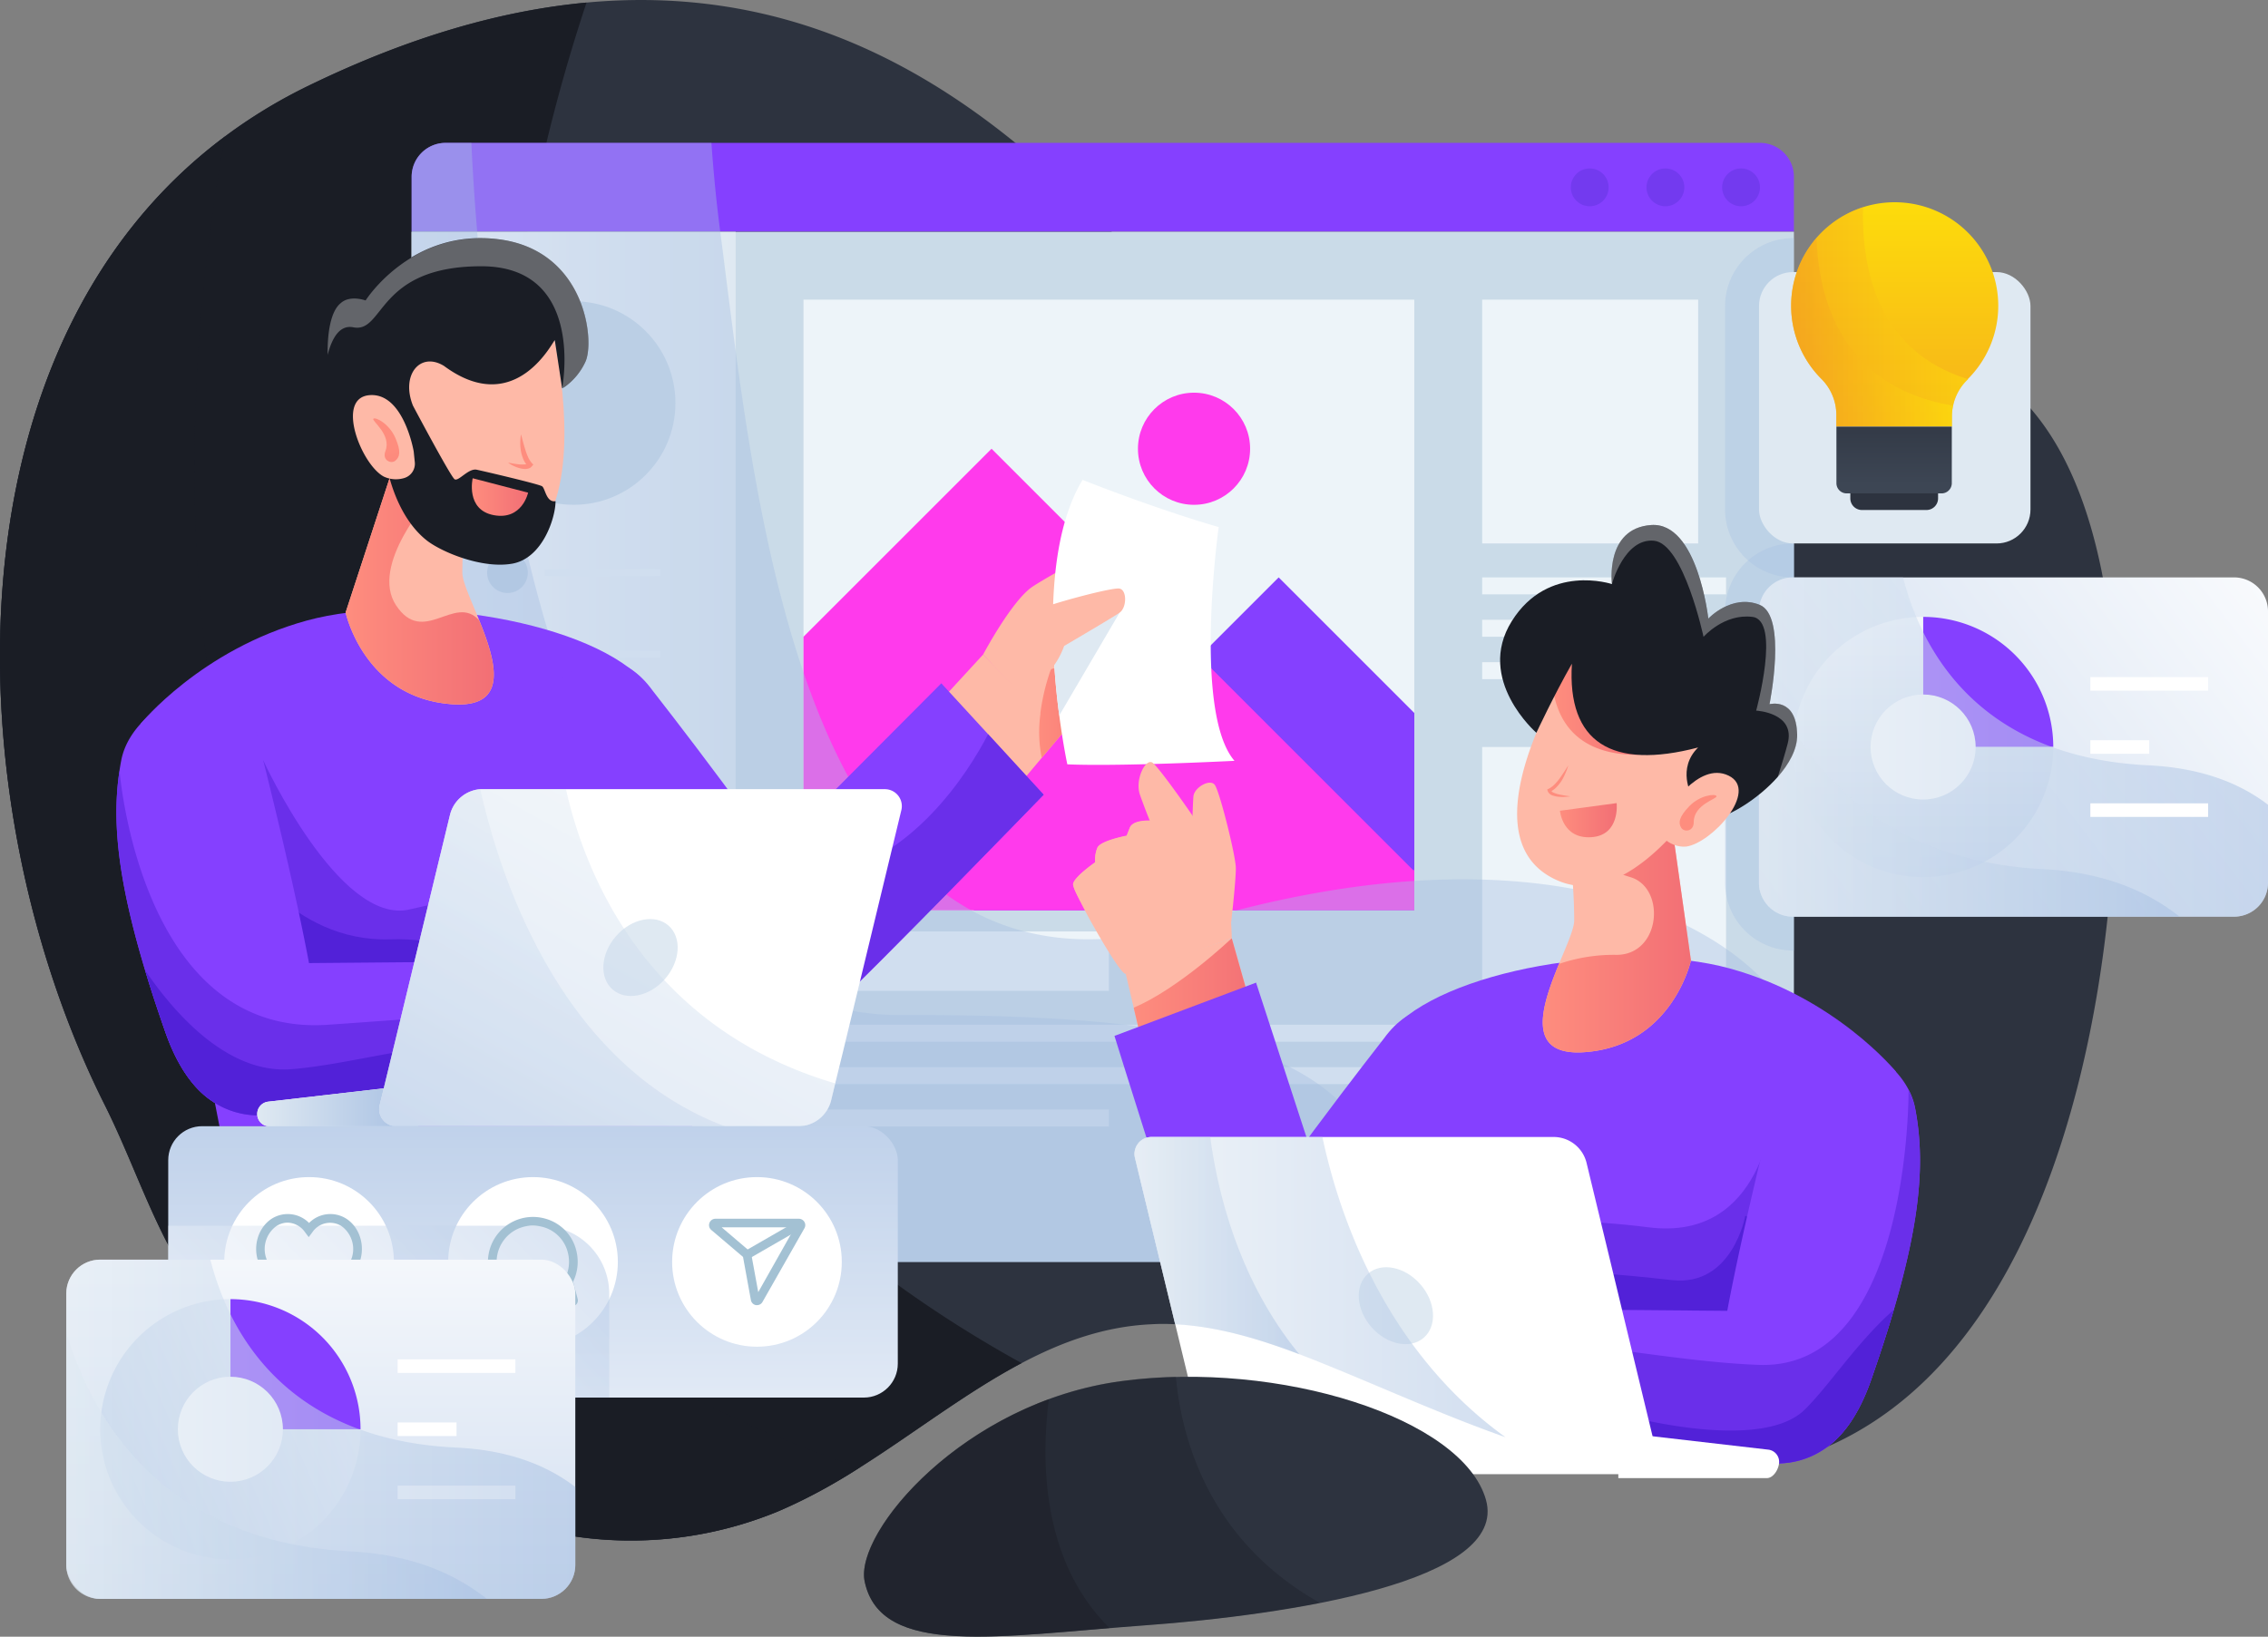 <svg xmlns="http://www.w3.org/2000/svg" xmlns:xlink="http://www.w3.org/1999/xlink" viewBox="0 0 620 447.55">
              <rect x="0" y="0" width="620" height="447.55" fill="#808080" stroke="none"/>
              <defs>
                <style>
                  @keyframes rotate {
                    100% {
                      transform: rotate(360deg);
                    }
                  }
                  @keyframes float-vertical {
                    0% {
                      transform: translate3d(0, 0, 0)
                    }
                    50% {
                      transform: translate3d(0, -15px, 0)
                    }
                    100% {
                      transform: translate3d(0, 0, 0)
                    }
                  }
                  .rotate, .rotate-b {
                    animation: rotate 4s infinite;
                    transform-origin: 50% 50%;
                    transform-box: fill-box;
                  }
                  .bounce, .bounce-b {
                    animation: float-vertical 4s ease-in-out infinite;
                  }

                  .bounce-b, .rotate-b {
                    animation-delay: 500ms;
                  }
                  
                  .cls-1 {
                    isolation: isolate;
                  }

                  .cls-2 {
                    fill: #2d333f;
                  }

                  .cls-11,
                  .cls-3,
                  .cls-46,
                  .cls-47 {
                    fill: #1a1d25;
                  }

                  .cls-4 {
                    fill: #8540ff;
                  }

                  .cls-5 {
                    fill: #cadbe8;
                  }

                  .cls-6 {
                    fill: url(#linear-gradient);
                  }

                  .cls-7 {
                    fill: #733aef;
                  }

                  .cls-8 {
                    fill: #edf4f9;
                  }

                  .cls-9 {
                    fill: #ff3aec;
                  }

                  .cls-10,
                  .cls-27 {
                    fill: #a6bfe2;
                  }

                  .cls-10,
                  .cls-39,
                  .cls-40 {
                    opacity: 0.4;
                  }

                  .cls-10,
                  .cls-11,
                  .cls-16,
                  .cls-25,
                  .cls-27,
                  .cls-30,
                  .cls-31,
                  .cls-35,
                  .cls-36,
                  .cls-39,
                  .cls-40,
                  .cls-46,
                  .cls-47,
                  .cls-48,
                  .cls-49,
                  .cls-50 {
                    mix-blend-mode: multiply;
                  }

                  .cls-11 {
                    opacity: 0.7;
                  }

                  .cls-12 {
                    fill: #6a2fea;
                  }

                  .cls-13 {
                    fill: #feb9a7;
                  }

                  .cls-14 {
                    fill: #5221d8;
                  }

                  .cls-15,
                  .cls-23 {
                    fill: #fff;
                  }

                  .cls-16 {
                    fill: url(#linear-gradient-2);
                  }

                  .cls-17 {
                    fill: #dfe9f2;
                  }

                  .cls-18 {
                    fill: url(#linear-gradient-3);
                  }

                  .cls-19 {
                    fill: url(#linear-gradient-4);
                  }

                  .cls-20 {
                    fill: url(#linear-gradient-5);
                  }

                  .cls-21 {
                    fill: url(#linear-gradient-6);
                  }

                  .cls-22 {
                    fill: #fe8d7e;
                  }

                  .cls-23 {
                    opacity: 0.32;
                    mix-blend-mode: soft-light;
                  }

                  .cls-24 {
                    fill: url(#linear-gradient-7);
                  }

                  .cls-25,
                  .cls-50,
                  .cls-51 {
                    opacity: 0.5;
                  }

                  .cls-25 {
                    fill: url(#linear-gradient-8);
                  }

                  .cls-26 {
                    fill: #a3c1d3;
                  }

                  .cls-27 {
                    opacity: 0.35;
                  }

                  .cls-28 {
                    fill: url(#linear-gradient-9);
                  }

                  .cls-29 {
                    fill: url(#linear-gradient-10);
                  }

                  .cls-30,
                  .cls-31,
                  .cls-35,
                  .cls-36 {
                    opacity: 0.53;
                  }

                  .cls-30 {
                    fill: url(#linear-gradient-11);
                  }

                  .cls-31 {
                    fill: url(#linear-gradient-12);
                  }

                  .cls-32 {
                    fill: none;
                    stroke: #fff;
                    stroke-miterlimit: 10;
                    stroke-width: 3.71px;
                  }

                  .cls-33 {
                    fill: url(#linear-gradient-13);
                  }

                  .cls-34 {
                    fill: url(#linear-gradient-14);
                  }

                  .cls-35 {
                    fill: url(#linear-gradient-15);
                  }

                  .cls-36 {
                    fill: url(#linear-gradient-16);
                  }

                  .cls-37 {
                    fill: url(#linear-gradient-17);
                  }

                  .cls-38 {
                    fill: url(#linear-gradient-18);
                  }

                  .cls-39 {
                    fill: url(#linear-gradient-19);
                  }

                  .cls-40 {
                    fill: url(#linear-gradient-20);
                  }

                  .cls-41 {
                    fill: url(#linear-gradient-21);
                  }

                  .cls-42 {
                    fill: url(#linear-gradient-22);
                  }

                  .cls-43 {
                    fill: url(#linear-gradient-23);
                  }

                  .cls-44 {
                    fill: url(#linear-gradient-24);
                  }

                  .cls-45 {
                    fill: url(#linear-gradient-25);
                  }

                  .cls-46 {
                    opacity: 0.34;
                  }

                  .cls-47 {
                    opacity: 0.43;
                  }

                  .cls-48,
                  .cls-49 {
                    opacity: 0.37;
                  }

                  .cls-48 {
                    fill: url(#linear-gradient-26);
                  }

                  .cls-49 {
                    fill: url(#linear-gradient-27);
                  }

                  .cls-50 {
                    fill: url(#linear-gradient-28);
                  }

                  .cls-51 {
                    fill: url(#linear-gradient-29);
                  }
                </style>
                <linearGradient id="linear-gradient" x1="112.53" y1="204.23" x2="201.1" y2="204.23" gradientUnits="userSpaceOnUse">
                  <stop offset="0" stop-color="#fff" />
                  <stop offset="1" stop-color="#dfe9f2" />
                </linearGradient>
                <linearGradient id="linear-gradient-2" x1="70.32" y1="302.24" x2="114.27" y2="302.24" gradientUnits="userSpaceOnUse">
                  <stop offset="0" stop-color="#dfe9f2" />
                  <stop offset="1" stop-color="#a6bfe2" />
                </linearGradient>
                <linearGradient id="linear-gradient-3" x1="284.08" y1="193.51" x2="306.78" y2="193.51" gradientUnits="userSpaceOnUse">
                  <stop offset="0" stop-color="#fe8d7e" />
                  <stop offset="1" stop-color="#f26f75" />
                </linearGradient>
                <linearGradient id="linear-gradient-4" x1="94.44" y1="159.32" x2="134.99" y2="159.32" xlink:href="#linear-gradient-3" />
                <linearGradient id="linear-gradient-5" x1="128.99" y1="135.92" x2="144.37" y2="135.92" xlink:href="#linear-gradient-3" />
                <linearGradient id="linear-gradient-6" x1="-7865.2" y1="-7595.65" x2="-7868.65" y2="-7578.27" gradientTransform="matrix(-1.45, 0.26, 0.26, 1.45, -9301.17, 13172.99)" xlink:href="#linear-gradient-3" />
                <linearGradient id="linear-gradient-7" x1="145.71" y1="449.74" x2="145.71" y2="250.03" gradientUnits="userSpaceOnUse">
                  <stop offset="0" stop-color="#fff" />
                  <stop offset="1" stop-color="#a6bfe2" />
                </linearGradient>
                <linearGradient id="linear-gradient-8" x1="58.7" y1="404.58" x2="163.18" y2="303.74" xlink:href="#linear-gradient-7" />
                <linearGradient id="linear-gradient-9" x1="634.49" y1="139.8" x2="375.26" y2="338.62" xlink:href="#linear-gradient-7" />
                <linearGradient id="linear-gradient-10" x1="525.72" y1="150.84" x2="525.72" y2="286.25" xlink:href="#linear-gradient-7" />
                <linearGradient id="linear-gradient-11" x1="480.85" y1="204.27" x2="620" y2="204.27" xlink:href="#linear-gradient-2" />
                <linearGradient id="linear-gradient-12" x1="480.85" y1="214.27" x2="595.82" y2="214.27" xlink:href="#linear-gradient-2" />
                <linearGradient id="linear-gradient-13" x1="87.69" y1="315.27" x2="87.69" y2="556.77" xlink:href="#linear-gradient-7" />
                <linearGradient id="linear-gradient-14" x1="113.18" y1="369.28" x2="-0.78" y2="418.21" xlink:href="#linear-gradient-7" />
                <linearGradient id="linear-gradient-15" x1="18.12" y1="390.83" x2="157.27" y2="390.83" xlink:href="#linear-gradient-2" />
                <linearGradient id="linear-gradient-16" x1="18.12" y1="400.83" x2="133.09" y2="400.83" xlink:href="#linear-gradient-2" />
                <linearGradient id="linear-gradient-17" x1="517.96" y1="155.59" x2="517.96" y2="35.48" gradientUnits="userSpaceOnUse">
                  <stop offset="0" stop-color="#f29525" />
                  <stop offset="1" stop-color="#ffea06" />
                </linearGradient>
                <linearGradient id="linear-gradient-18" x1="517.79" y1="107.19" x2="517.79" y2="132.37" gradientUnits="userSpaceOnUse">
                  <stop offset="0" stop-color="#2d333f" />
                  <stop offset="1" stop-color="#3d4654" />
                </linearGradient>
                <linearGradient id="linear-gradient-19" x1="489.65" y1="86.67" x2="537.97" y2="86.67" xlink:href="#linear-gradient-17" />
                <linearGradient id="linear-gradient-20" x1="489.65" y1="90.87" x2="533.89" y2="90.87" xlink:href="#linear-gradient-17" />
                <linearGradient id="linear-gradient-21" x1="421.71" y1="257.44" x2="462.25" y2="257.44" xlink:href="#linear-gradient-3" />
                <linearGradient id="linear-gradient-22" x1="424.83" y1="188.73" x2="452.14" y2="188.73" xlink:href="#linear-gradient-3" />
                <linearGradient id="linear-gradient-23" x1="-7909.83" y1="-7580.77" x2="-7913.28" y2="-7563.39" gradientTransform="matrix(1.26, 0.76, -0.76, 1.26, 4658.09, 15787.98)" xlink:href="#linear-gradient-3" />
                <linearGradient id="linear-gradient-24" x1="426.44" y1="224.28" x2="441.98" y2="224.28" xlink:href="#linear-gradient-3" />
                <linearGradient id="linear-gradient-25" x1="309.92" y1="276.1" x2="345.28" y2="276.1" xlink:href="#linear-gradient-3" />
                <linearGradient id="linear-gradient-26" x1="200.17" y1="217.22" x2="135.13" y2="333.06" xlink:href="#linear-gradient-2" />
                <linearGradient id="linear-gradient-27" x1="183.73" y1="223.84" x2="125.9" y2="326.84" xlink:href="#linear-gradient-2" />
                <linearGradient id="linear-gradient-28" x1="310.15" y1="351.96" x2="411.54" y2="351.96" xlink:href="#linear-gradient-2" />
                <linearGradient id="linear-gradient-29" x1="310.15" y1="340.61" x2="355.18" y2="340.61" xlink:href="#linear-gradient-2" />
              </defs>
              <g class="cls-1">
                <g id="Layer_2" data-name="Layer 2">
                  <g id="Layer_1-2" data-name="Layer 1">
                    <path class="cls-2" d="M576.51,247.38c-5.84,59.67-28.88,143.05-98.08,154.44-22.69,3.74-45-1.13-66.89-8.81-16.89-5.94-33.54-13.55-50-20.19q-3.17-1.29-6.39-2.51c-11-4.17-22.34-7.59-33.92-8.19-2.15-.12-4.29-.13-6.45,0-12.77.57-24.41,4.76-35.55,10.66-22.4,11.85-42.82,30.58-66.52,40.51a105.57,105.57,0,0,1-82.55-.84c-9.7-4.31-18.69-10.07-27.48-16-16.5-11.19-32.62-23.31-45.35-38.64a93.32,93.32,0,0,1-9.57-14.09c-7.47-13.28-12.25-27.78-19.18-41.6C-15.85,213.42-16.36,72.59,84,23.61,112.26,9.83,137.58,2.81,160.34.7c106.52-9.86,157.22,88,188.42,107.41,37.87,23.52,140-32.66,194.74-6.2a26.64,26.64,0,0,1,5.66,3.87C583.33,134.86,580.35,208.18,576.51,247.38Z" />
                    <path class="cls-3" d="M279.26,372.74c-15.09,8-29.28,19.09-44.19,28.52a152.75,152.75,0,0,1-22.33,12,105.57,105.57,0,0,1-82.55-.85c-9.7-4.3-18.69-10.06-27.48-16-16.5-11.18-32.62-23.31-45.35-38.63a93.32,93.32,0,0,1-9.57-14.09C40.32,330.36,35.55,315.86,28.61,302-12.24,220.61-16,95.11,61.55,37.29A140.25,140.25,0,0,1,84,23.6C112.26,9.83,137.58,2.81,160.34.7,133.5,81.45,95.18,271,279.26,372.74Z" />
                    <path class="cls-4" d="M490.4,48.34v15H112.53v-15a9.28,9.28,0,0,1,9.28-9.27H481.13A9.27,9.27,0,0,1,490.4,48.34Z" />
                    <path class="cls-5" d="M490.4,63.39v272.4a9.28,9.28,0,0,1-9.27,9.28H121.81a9.29,9.29,0,0,1-9.28-9.28V63.39Z" />
                    <path class="cls-6" d="M201.1,63.39V345.07H121.81a9.29,9.29,0,0,1-9.28-9.28V63.39Z" />
                    <circle class="cls-7" cx="434.58" cy="51.23" r="5.17" />
                    <circle class="cls-7" cx="455.27" cy="51.23" r="5.17" />
                    <circle class="cls-7" cx="475.95" cy="51.23" r="5.17" />
                    <circle class="cls-5" cx="156.82" cy="110.21" r="27.83" />
                    <circle class="cls-5" cx="138.73" cy="156.59" r="5.57" />
                    <rect class="cls-8" x="148.93" y="155.67" width="31.54" height="1.86" />
                    <circle class="cls-5" cx="138.73" cy="178.86" r="5.57" />
                    <rect class="cls-8" x="148.93" y="177.93" width="31.54" height="1.86" />
                    <circle class="cls-5" cx="138.73" cy="201.12" r="5.57" />
                    <rect class="cls-8" x="148.93" y="200.19" width="31.54" height="1.86" />
                    <circle class="cls-5" cx="138.73" cy="223.38" r="5.57" />
                    <rect class="cls-8" x="148.93" y="222.46" width="31.54" height="1.86" />
                    <circle class="cls-5" cx="138.73" cy="245.65" r="5.57" />
                    <rect class="cls-8" x="148.93" y="244.72" width="31.54" height="1.86" />
                    <circle class="cls-5" cx="138.73" cy="267.91" r="5.57" />
                    <rect class="cls-8" x="148.93" y="266.98" width="31.54" height="1.86" />
                    <circle class="cls-5" cx="138.73" cy="290.17" r="5.57" />
                    <rect class="cls-8" x="148.93" y="289.25" width="31.54" height="1.86" />
                    <circle class="cls-5" cx="138.73" cy="312.44" r="5.57" />
                    <rect class="cls-8" x="148.93" y="311.51" width="31.54" height="1.86" />
                    <rect class="cls-8" x="405.18" y="81.94" width="59.04" height="66.67" />
                    <rect class="cls-8" x="405.18" y="157.89" width="66.67" height="4.64" />
                    <rect class="cls-8" x="405.18" y="169.48" width="66.67" height="4.64" />
                    <rect class="cls-8" x="405.18" y="181.08" width="29.56" height="4.64" />
                    <rect class="cls-8" x="405.18" y="204.27" width="66.67" height="66.67" />
                    <rect class="cls-8" x="405.18" y="280.22" width="66.67" height="4.64" />
                    <rect class="cls-8" x="405.18" y="291.81" width="66.67" height="4.64" />
                    <rect class="cls-8" x="405.18" y="303.41" width="29.56" height="4.64" />
                    <rect class="cls-8" x="219.65" y="280.22" width="166.97" height="4.64" />
                    <rect class="cls-8" x="219.65" y="254.71" width="83.49" height="16.23" />
                    <rect class="cls-8" x="219.65" y="291.81" width="166.97" height="4.64" />
                    <rect class="cls-8" x="219.65" y="303.41" width="83.49" height="4.64" />
                    <rect class="cls-8" x="219.65" y="81.94" width="166.97" height="166.97" />
                    <polygon class="cls-4" points="266.19 241 266.19 248.92 386.63 248.92 386.63 194.97 349.55 157.89 266.43 241 266.19 241" />
                    <polygon class="cls-9" points="386.63 237.93 386.63 248.92 219.65 248.92 219.65 174.12 271.06 122.71 386.29 237.93 386.63 237.93" />
                    <circle class="cls-9" cx="326.41" cy="122.71" r="15.33" />
                    <path class="cls-10" d="M490.4,279.52v56.27a9.28,9.28,0,0,1-9.27,9.28H121.81a9.29,9.29,0,0,1-9.28-9.28V48.34a9.28,9.28,0,0,1,9.28-9.27h72.67c.55,7.81,1.32,16,2.42,24.32,9.84,75,22.12,220.77,128.75,189C421.71,223.68,476.58,252.34,490.4,279.52Z" />
                    <path class="cls-10" d="M385.32,345.07H121.81a9.29,9.29,0,0,1-9.28-9.28V48.34a9.28,9.28,0,0,1,9.28-9.27h7.05c.26,5.74.73,14.12,1.59,24.32,5.68,67.35,28.16,214.53,116.09,214.19C353.69,277.16,377.58,294.22,385.32,345.07Z" />
                    <path class="cls-11" d="M235.07,401.26a152.75,152.75,0,0,1-22.33,12,105.57,105.57,0,0,1-82.55-.85c-9.7-4.3-18.69-10.06-27.48-16-16.5-11.18-32.62-23.31-45.35-38.63a93.32,93.32,0,0,1-9.57-14.09C40.32,330.36,35.55,315.86,28.61,302-12.24,220.61-16,95.11,61.55,37.29,45.82,123.33,30.34,333.64,235.07,401.26Z" />
                    <path class="cls-4" d="M189.18,308S191,204.4,176.84,187.21s-64.09-25.45-93-17.51-45.38,28.2-45.38,28.2L60,308Z" />
                    <path class="cls-12" d="M72,208s20.75,45.17,39.93,40.69c31-7.24,94.14-18.23,85.32,27L84.49,310.27,52.9,270.94,42.33,217.82Z" />
                    <polygon class="cls-13" points="76.68 269.66 170.27 265.16 170.26 295.74 70.32 305.01 76.68 269.66" />
                    <path class="cls-14" d="M64.74,232.07s14.77,25.67,41.88,24.79,33.95,16.62,33.95,16.62-56.65,3.44-57.53,4.1-18.3-9.67-18.3-9.67Z" />
                    <path class="cls-4" d="M156.64,262.73l-.55,15.07-.94,26.26S91,305.48,70.31,305a22.55,22.55,0,0,1-11.9-3.61,1.21,1.21,0,0,1-.2-.14c-4.94-3.17-9.57-9.21-13-19-12.35-35.34-15-55.2-12.54-71.55h0c.15-1,.32-2,.5-2.9,3.21-16.46,32.21-29.26,37.71-4.12,0,0,8.89,34.56,13.59,59.68Z" />
                    <path class="cls-4" d="M178.39,188.82s35.71,45.54,45.91,64.24-10.81,47.07-37.85,18-37.15-46.52-40.94-63.35C141.84,191.38,163.25,168,178.39,188.82Z" />
                    <path class="cls-13" d="M290.22,200.77l-5.44,6.46-59.19,70.35L205.29,248,268.74,179l.22.23,15.5,15.7Z" />
                    <path class="cls-4" d="M285.3,217.31s-44.68,46.12-59.71,60.27c-17.09,16.11-47.29-1.25-32.26-25.11a44.12,44.12,0,0,1,6.76-8.15l57.24-57.47,12.79,13.92Z" />
                    <path class="cls-12" d="M285.3,217.31s-44.68,46.12-59.71,60.27c-17.09,16.11-47.29-1.25-32.26-25.11,8.82-6.05,20.13-10.29,31-12.38,25.2-4.86,40.21-28.64,45.79-39.32Z" />
                    <path class="cls-12" d="M156.09,277.8l-.94,26.26-9.64.2c-18.72.37-59.52,1.1-75.2.74a22.55,22.55,0,0,1-11.9-3.61,1.21,1.21,0,0,1-.2-.14c-4.94-3.17-9.57-9.21-13-19-2.12-6.07-4-11.68-5.53-16.89-7.59-25.16-9.09-41.12-7-54.66.09,1.12,6,72.9,56.83,69.53C115.25,278.5,138.84,276.14,156.09,277.8Z" />
                    <path class="cls-14" d="M145.51,304.26c-18.72.37-59.52,1.1-75.2.74a22.55,22.55,0,0,1-11.9-3.61,1.21,1.21,0,0,1-.2-.14c-4.94-3.17-9.57-9.21-13-19-2.12-6.07-4-11.68-5.53-16.89,9,13.15,23.33,28.43,40.16,27C107.86,290,142.6,274.07,145.51,304.26Z" />
                    <path class="cls-15" d="M73.29,301.26l41-4.73V308H73.68a3.35,3.35,0,0,1-3.36-3.36h0A3.37,3.37,0,0,1,73.29,301.26Z" />
                    <path class="cls-16" d="M73.29,301.26l41-4.73V308H73.68a3.35,3.35,0,0,1-3.36-3.36h0A3.37,3.37,0,0,1,73.29,301.26Z" />
                    <path class="cls-15" d="M246.41,221.5l-16.09,66.62-2,8.14-1.11,4.61a9.28,9.28,0,0,1-9,7.1H108.29a4.65,4.65,0,0,1-4.51-5.73L123,222.87a9.26,9.26,0,0,1,8.3-7.07c.24,0,.47,0,.71,0H241.9A4.64,4.64,0,0,1,246.41,221.5Z" />
                    <ellipse class="cls-17" cx="175.1" cy="261.86" rx="11.61" ry="8.89" transform="translate(-137.28 221.21) rotate(-48.82)" />
                    <path class="cls-13" d="M123.48,192.57c-24-1.77-29-25.08-29-25.08L108.06,126l4.63,3,14.87,9.57a147.87,147.87,0,0,0-1.17,18.11c.06,2.46,2.38,7.42,4.59,12.88C135.47,180.6,139.53,193.76,123.48,192.57Z" />
                    <path class="cls-13" d="M314.11,185.44c-.28.66-3.42,3.05-7.33,5.77-6.76,4.68-15.83,10.3-16.56,9.56a57.62,57.62,0,0,1-5.81-5.46c-5.81-5.87-14-14.54-15.45-16.07l-.22-.23s7.87-14.86,13.57-18.62S307.53,146.17,309.8,146s2.21,6.39-.95,9.4-5.55,5.07-5.55,5.07,4.21,1.86,4,4.18l-.22,2.33s5.77,4.41,5.65,6.52a8.72,8.72,0,0,1-1.27,3.83S314.88,183.66,314.11,185.44Z" />
                    <path class="cls-18" d="M306.78,191.21c-6.76,4.68-15.83,10.3-16.56,9.56l-5.44,6.46a35.49,35.49,0,0,1-.37-11.92c0-.12,0-.24,0-.37a58.38,58.38,0,0,1,2.9-12l17.3-3.19Z" />
                    <path class="cls-15" d="M337.47,208.05c-34.57,1.67-45.7.95-45.7.95s-1.14-5.3-2.2-13.35A199.59,199.59,0,0,1,287.82,172c-.15-14.39,1.59-30,8.12-40.78,21.72,8.56,37.21,12.91,37.21,12.91S326.06,194.76,337.47,208.05Z" />
                    <path class="cls-17" d="M306.05,167.55l-16.48,28.1A199.59,199.59,0,0,1,287.82,172l3.13-6.58,13.89-2.61Z" />
                    <path class="cls-13" d="M276.09,184.86s8.49,1.83,11.28-1.88a22,22,0,0,0,3.53-6.34s13.16-7.71,15.16-9.1,2.06-6.26-.07-6.6-19.71,4.37-22.69,6-12.49,8.41-12.49,8.41Z" />
                    <path class="cls-13" d="M134.22,151.57c-21.41.75-28.53-35.74-28.53-35.74S100.17,95.29,104.46,88c3.8-5.33,19.15-11.58,31.35-10,7.27,1,13.43,4.69,15.35,13,.67,3,1.56,7.58,2.21,13C155.65,122.75,155.21,150.84,134.22,151.57Z" />
                    <path class="cls-19" d="M123.48,192.57c-24-1.77-29-25.08-29-25.08L108.06,126l4.63,3,5,7s-16.7,18.5-9.43,29.51c7.5,11.36,16-3.27,22.71,4.09C135.47,180.6,139.53,193.76,123.48,192.57Z" />
                    <path class="cls-3" d="M160,99a17.43,17.43,0,0,1-5.07,6.38l0,0a9.5,9.5,0,0,1-1.26.81h0c-.07-.39-1.89-12.43-2-13.13s-10.34,21.76-30.3,7c-6.53-4-11.85,2.51-8.47,10.89,0,0,10.29,19.4,11.37,20.1s3.78-3.09,6.07-2.6,17,3.93,17.86,4.53,1.13,4.51,3.67,4.06c0,4.52-3.52,15.65-11.87,17.1s-19.42-3.26-23.38-6.39c-9-7.16-11-20.93-11-20.93s-11-3.53-13.91-14.3A65.16,65.16,0,0,1,89.51,97h0c-.1-6.44.95-12.06,3.59-14.15,2.54-2.3,6.78-.72,6.78-.72s12.46-19.73,36.42-16.7S162.67,93.53,160,99Z" />
                    <path class="cls-20" d="M144.37,134.72l-15.15-3.94s-2,8.63,5.76,10.09S144.37,134.72,144.37,134.72Z" />
                    <path class="cls-13" d="M113.09,123.42s-2.75-16.15-12.1-15.36-2.22,19,3.94,22.27a7.83,7.83,0,0,0,5.57.39,4.08,4.08,0,0,0,2.89-4.38Z" />
                    <path class="cls-21" d="M102.07,114.51c.56-.57,4.32,1.35,6,5.21s1.16,5.29,0,6.26-3.68-.12-2.71-2.63C107.11,118.83,101.52,115.09,102.07,114.51Z" />
                    <path class="cls-22" d="M142.43,118.78c.41,1.44.73,2.85,1.18,4.19a15.11,15.11,0,0,0,.74,2,6.35,6.35,0,0,0,1,1.61l.45.47-.36.4a2.71,2.71,0,0,1-.46.44,2.13,2.13,0,0,1-.52.23,3.82,3.82,0,0,1-1,.13,6.86,6.86,0,0,1-1.68-.3,10.8,10.8,0,0,1-2.91-1.43c1.07.17,2.1.37,3.1.47a8.89,8.89,0,0,0,1.45,0,1.21,1.21,0,0,0,.88-.34l.09.87a5.78,5.78,0,0,1-1.35-2,10.4,10.4,0,0,1-.64-2.22A13.16,13.16,0,0,1,142.43,118.78Z" />
                    <path class="cls-23" d="M160,99a17.43,17.43,0,0,1-5.07,6.38l0,0-1.26.81h0c.12-.65,6.28-33.38-22.1-33.38-28.66,0-26.46,18.4-35,16.69-3.75-.74-5.83,3-7,7.53-.1-6.44.95-12.06,3.59-14.15,2.54-2.3,6.78-.72,6.78-.72s12.46-19.73,36.42-16.7S162.67,93.53,160,99Z" />
                    <rect class="cls-24" x="45.99" y="307.96" width="199.44" height="74.21" rx="9.28" />
                    <circle class="cls-15" cx="206.93" cy="345.07" r="23.19" />
                    <circle class="cls-15" cx="145.71" cy="345.07" r="23.19" />
                    <circle class="cls-15" cx="84.49" cy="345.07" r="23.19" />
                    <path class="cls-25" d="M166.54,353.73v28.44H55.27A9.27,9.27,0,0,1,46,372.9V335.18H148A18.57,18.57,0,0,1,166.54,353.73Z" />
                    <path class="cls-26" d="M84.49,358.13a2.67,2.67,0,0,1-1.66-.57c-2.92-2.25-9.91-7.88-11.68-11.31-2.33-4.53-.92-10.35,3.14-13a8.19,8.19,0,0,1,10.2,1.17,8.15,8.15,0,0,1,10.18-1.17h0c4.06,2.63,5.47,8.45,3.14,13-1.7,3.3-8,8.5-11.68,11.31A2.68,2.68,0,0,1,84.49,358.13Zm-5.83-23.8a5.69,5.69,0,0,0-3.08.93,7.75,7.75,0,0,0-2.33,9.9c1.27,2.46,6.53,7,11,10.53h.41c5.83-4.51,10-8.45,11-10.53a7.75,7.75,0,0,0-2.33-9.9h0a5.84,5.84,0,0,0-7.94,1.7l-1,1.33-1-1.33A6,6,0,0,0,78.66,334.33Z" />
                    <path class="cls-26" d="M145.65,357.34a12.63,12.63,0,0,1-3-.36,13.27,13.27,0,0,1-8.84-8.67A12.32,12.32,0,0,1,149,333.22a12,12,0,0,1,8.54,8.74,12.4,12.4,0,0,1-.88,8.53l1.26,4.71a1.58,1.58,0,0,1-.25,1.34,1.65,1.65,0,0,1-1.18.63h-.18l-4.93-1.3A11.74,11.74,0,0,1,145.65,357.34Zm0-22.19a9.81,9.81,0,0,0-7.81,3.83,10,10,0,0,0-1.73,8.74,11,11,0,0,0,7.1,7,10,10,0,0,0,7.13-.9,2.21,2.21,0,0,1,1.65-.2l3.27.87-.92-3.41a2.32,2.32,0,0,1,.17-1.57,10.06,10.06,0,0,0,.72-7,9.62,9.62,0,0,0-6.84-7A10.63,10.63,0,0,0,145.68,335.15Z" />
                    <path class="cls-26" d="M207,356.89a2,2,0,0,1-.35,0,1.72,1.72,0,0,1-1.38-1.39l-2.15-11.79-8.67-7.37a1.72,1.72,0,0,1-.51-1.93,1.76,1.76,0,0,1,1.64-1.14h22.81a1.76,1.76,0,0,1,1.51.87,1.74,1.74,0,0,1,0,1.74L208.45,356A1.69,1.69,0,0,1,207,356.89Zm-.56-2.05v0Zm-9.16-19.23,8,6.82,2,10.91,10-17.73Zm20.56-.93Zm-21.87-.18h0Z" />
                    <rect class="cls-26" x="203.04" y="337.74" width="16.9" height="2.37" transform="translate(-140.97 150.86) rotate(-29.95)" />
                    <path class="cls-27" d="M490.4,148.61V259.93h-.27a18.57,18.57,0,0,1-18.55-18.55V167.16a18.57,18.57,0,0,1,18.55-18.55Z" />
                    <path class="cls-28" d="M620,167.17v74.21a9.28,9.28,0,0,1-9.28,9.28H490.13a9.29,9.29,0,0,1-9.28-9.28V167.17a9.29,9.29,0,0,1,9.28-9.28H610.72A9.28,9.28,0,0,1,620,167.17Z" />
                    <g class="rotate">
                      <path xmlns="http://www.w3.org/2000/svg" class="cls-4" d="M561.3,204.27H525.71V168.69A35.58,35.58,0,0,1,561.3,204.27Z"/>
                      <path xmlns="http://www.w3.org/2000/svg" class="cls-29" d="M561.3,204.27a35.58,35.58,0,1,1-35.59-35.58v35.58Z"/>
                    </g>
                    <circle class="cls-15" cx="525.72" cy="204.27" r="14.36" />
                    <path class="cls-30" d="M620,220.06v21.32a9.28,9.28,0,0,1-9.28,9.28H490.13a9.29,9.29,0,0,1-9.28-9.28V167.17a9.29,9.29,0,0,1,9.28-9.28h30.1c5.12,19.94,20.61,49.2,67.3,51.4C601.55,210,612.1,214,620,220.06Z" />
                    <path class="cls-31" d="M595.82,250.66H490.13a9.29,9.29,0,0,1-9.28-9.28v-63.5c7.75,25.36,27.53,57.18,77.82,59.8C574.51,238.51,586.61,243.34,595.82,250.66Z" />
                    <line class="cls-32" x1="571.44" y1="187.01" x2="603.63" y2="187.01" />
                    <line class="cls-32" x1="571.44" y1="204.27" x2="587.53" y2="204.27" />
                    <line class="cls-32" x1="571.44" y1="221.53" x2="603.63" y2="221.53" />
                    <rect class="cls-33" x="18.12" y="344.45" width="139.15" height="92.76" rx="9.28" />
                    <g class="rotate-b">
                      <path class="cls-34" d="M98.56,390.83A35.58,35.58,0,1,1,63,355.25v35.58Z" />
                      <path class="cls-4" d="M98.56,390.83H63V355.25A35.59,35.59,0,0,1,98.56,390.83Z" />
                    </g>
                    <line class="cls-32" x1="108.7" y1="373.57" x2="140.89" y2="373.57" />
                    <line class="cls-32" x1="108.7" y1="390.83" x2="124.8" y2="390.83" />
                    <line class="cls-32" x1="108.7" y1="408.1" x2="140.89" y2="408.1" />
                    <circle class="cls-15" cx="62.98" cy="390.83" r="14.36" />
                    <path class="cls-35" d="M157.27,406.62v21.32a9.28,9.28,0,0,1-9.28,9.28H27.4a9.29,9.29,0,0,1-9.28-9.28V353.73a9.29,9.29,0,0,1,9.28-9.28H57.5c5.12,19.94,20.61,49.2,67.3,51.4C138.82,396.51,149.37,400.55,157.27,406.62Z" />
                    <path class="cls-36" d="M133.09,437.22H27.4a9.29,9.29,0,0,1-9.28-9.28v-63.5c7.75,25.36,27.53,57.18,77.82,59.8C111.78,425.07,123.88,429.9,133.09,437.22Z" />
                    <path class="cls-27" d="M490.4,65.12v92.77h-.27a18.57,18.57,0,0,1-18.55-18.55V83.68a18.58,18.58,0,0,1,18.55-18.56Z" />
                    <rect class="cls-17" x="480.86" y="74.4" width="74.21" height="74.21" rx="9.28" />
                    <path class="cls-4" d="M368.32,394s-2.62-94.48,11.53-111.67,64.09-25.45,93-17.51S518.26,293,518.26,293l-32.72,107.1Z" />
                    <path class="cls-13" d="M462.25,262.63s-5.08,23.32-29,25.08c-16.56,1.23-11.7-12.85-7.06-24.13,2.06-5,4.1-9.5,4.15-11.81a148,148,0,0,0-1.17-18.1l6.42-1.51,21.64-5.06Z" />
                    <path class="cls-41" d="M462.25,262.63s-5.08,23.32-29,25.08c-16.56,1.23-11.7-12.85-7.06-24.13a46.18,46.18,0,0,1,15.79-2.47c12.1-.1,13.47-18.34,3.71-21.26-7.35-2.19-9.68-5.16-10.1-7.69l21.64-5.06Z" />
                    <path class="cls-13" d="M465.39,217.65S445.71,249.2,426,240.85c-19.18-8.11-9.9-34.11-1.15-50.81a129.49,129.49,0,0,1,6.93-11.77,15.58,15.58,0,0,1,11-7.2c13.94-2,31.73,13.24,33.75,21C477.88,200.43,465.39,217.65,465.39,217.65Z" />
                    <path class="cls-42" d="M452.14,183.4l-4.14,23c-16.31.18-21.61-8.75-23.17-16.35a129.49,129.49,0,0,1,6.93-11.77,15.58,15.58,0,0,1,11-7.2Z" />
                    <path class="cls-3" d="M491.29,200.92c.07,3.93-2.2,8-5.37,11.59-5.19,5.86-12.81,10.47-16.67,11.17-1-.08-6.82-6.28-6.82-6.28s-4.07-7.23,1.78-13c-23.56,6.18-35.83-1.33-34.5-22.9C424.84,190,420,200.38,420,200.38s-16.72-14.52-6.74-30.5,27.4-10.16,27.4-10.16-2-15.25,10.71-16.15S467,169.16,467,169.16s6.35-6.81,14-3.78,2.72,27.19,2.72,27.19S491.11,190.57,491.29,200.92Z" />
                    <path class="cls-13" d="M455.76,222.1s8.34-14.11,16.79-10-4.68,18.5-11.63,19.4c-5,.39-7.77-4.18-7.77-4.18Z" />
                    <path class="cls-43" d="M469.24,217.71c-.31-.74-4.52-.29-7.43,2.74s-3,4.52-2.26,5.84,3.48,1.19,3.47-1.5C463,219.94,469.55,218.44,469.24,217.71Z" />
                    <path class="cls-22" d="M428.72,209.29a15.65,15.65,0,0,1-.75,2.08,16.09,16.09,0,0,1-1,2,10.36,10.36,0,0,1-1.39,1.79,5.82,5.82,0,0,1-1.91,1.38l.26-.52a1.45,1.45,0,0,0,.84.76,8.74,8.74,0,0,0,1.42.46,30.63,30.63,0,0,0,3.09.51,12.67,12.67,0,0,1-3.2.13,6.36,6.36,0,0,1-1.62-.35,2.08,2.08,0,0,1-1.4-1.3l-.1-.35.36-.17a6.09,6.09,0,0,0,1.62-1.19,13.46,13.46,0,0,0,1.38-1.6C427.15,211.76,427.94,210.54,428.72,209.29Z" />
                    <path class="cls-44" d="M426.44,221.7l15.5-2.09s1,8.81-6.93,9.32S426.44,221.7,426.44,221.7Z" />
                    <path class="cls-12" d="M484.65,303.41s-2.25,36.22-34,32.2-74.32-2.76-73.08,29.67l68,20.09,49.59-17.11,14.88-33.58L502,310.27Z" />
                    <path class="cls-14" d="M477.11,332.45s-3.48,19.42-20,17.6c-30.12-3.32-52.09-4.8-51.92,10.25s63.16,7.11,63.16,7.11,20.5.66,21-2,1.06-26.12,1.06-26.12Z" />
                    <path class="cls-4" d="M511.48,377.38c-3.42,9.78-8,15.81-13,19a1.25,1.25,0,0,1-.24.16,22.65,22.65,0,0,1-11.9,3.62c-20.64.47-84.84-1-84.84-1l-1.13-31.39-.36-9.92,72.17.6c4.7-25.11,13.59-59.67,13.59-59.67,4.95-22.59,28.85-14.56,36-.77a18,18,0,0,1,1.74,4.87C526.81,319.85,524.58,339.93,511.48,377.38Z" />
                    <path class="cls-4" d="M378.3,284s-35.71,45.54-45.91,64.24,10.81,47.07,37.85,18,37.15-46.52,40.94-63.35C414.86,286.52,393.44,263.14,378.3,284Z" />
                    <path class="cls-13" d="M362.22,346.72,330.74,364l-18.27-77.6-2.55-10.83-2.18-9.28,29-9.72h0l8.55,30.24Z" />
                    <path class="cls-45" d="M345.28,286.79c-7.76,3-21.56,8.45-21.32,8.86-.34-.31-5.95-4.82-11.49-9.26l-2.55-10.83c12.21-5.18,26.37-18.58,26.8-19h0Z" />
                    <path class="cls-4" d="M368.51,345.82,343.37,268.7l-38.71,14.57s19.06,61.31,26.08,80.72C339.61,388.54,381.57,383.52,368.51,345.82Z" />
                    <path class="cls-12" d="M517.69,358.19c-1.71,5.86-3.77,12.22-6.21,19.19-3.42,9.78-8,15.81-13,19a1.25,1.25,0,0,1-.24.16,22.65,22.65,0,0,1-11.9,3.62c-13.6.31-46.09-.2-66.68-.59-10.68-.2-18.16-.37-18.16-.37l-1.13-31.39c18.49-4.44,52.24,4.39,80.45,5.42,41.6,1.51,40.92-75.18,40.92-75.18a18,18,0,0,1,1.74,4.87C526.2,316.7,525.22,332.57,517.69,358.19Z" />
                    <path class="cls-14" d="M517.69,358.19c-1.71,5.86-3.77,12.22-6.21,19.19-3.42,9.78-8,15.81-13,19a1.25,1.25,0,0,1-.24.16,22.65,22.65,0,0,1-11.9,3.62c-13.6.31-46.09-.2-66.68-.59L441,386.25s39.89,11.68,52.46-.88C500.35,378.49,508,366.62,517.69,358.19Z" />
                    <path class="cls-15" d="M448.4,403.11H338.46a9.27,9.27,0,0,1-9-7.1l-19.17-79.37a4.64,4.64,0,0,1,4.51-5.73H424.72a9.27,9.27,0,0,1,9,7.1l19.16,79.37A4.63,4.63,0,0,1,448.4,403.11Z" />
                    <ellipse class="cls-17" cx="381.59" cy="357" rx="8.89" ry="11.61" transform="translate(-140.67 339.6) rotate(-41.18)" />
                    <path class="cls-15" d="M483.4,396.41l-41-4.74v12.52H483c1.85,0,3.36-2.59,3.36-4.45h0A3.35,3.35,0,0,0,483.4,396.41Z" />
                    <path class="cls-13" d="M336.73,256.55s-.31-16.81-3.7-22.73-16.09-24.07-18-25.28-4.85,4.71-3.39,8.83,2.66,7,2.66,7-4.59-.24-5.44,1.94L308,228.5s-7.14,1.34-8,3.27a8.63,8.63,0,0,0-.61,4s-5.93,4.12-6.05,6.05,12.83,25,14.4,24.48C309.82,266.29,336.73,256.55,336.73,256.55Z" />
                    <path class="cls-13" d="M325.65,252.34s-5.72-6.53-3.83-10.77a22,22,0,0,1,3.83-6.17s.36-15.24.6-17.66,4.48-4.84,5.81-3.15,5.74,19.36,5.78,22.75-1.29,15-1.29,15Z" />
                    <path class="cls-13" d="M320.24,246.53c-3,1.69-6.81-2.66-6.81-2.66s1.94,8.59-2.3,8.47c-2.91-.08-6.08-4.38-6.05-4.26-.43,1.42,1.66,10.2-1.7,9.16a3.49,3.49,0,0,1-1.68-1.37c-3.52-4.79-7.61-11.1-8.16-13.26,0,0,0,0,0,0-.13-.49-.19-.76-.19-.76.12-1.94,6.05-6,6.05-6a8.74,8.74,0,0,1,.6-4c.86-1.94,8-3.27,8-3.27l.85-2.18c.85-2.18,5.45-1.93,5.45-1.93S323.26,244.84,320.24,246.53Z" />
                    <path class="cls-23" d="M488.68,203.41c2.28-8.56-8.6-9.09-8.6-9.09s6.78-24.64-1-25.63-13.39,5.46-13.39,5.46-5.43-25.54-13.56-26.29-11.49,11.86-11.49,11.86-2-15.25,10.71-16.15S467,169.16,467,169.16s6.35-6.81,14-3.78,2.72,27.19,2.72,27.19,7.44-2,7.62,8.35c.07,3.93-2.2,8-5.37,11.59C487,209.27,488,206,488.68,203.41Z" />
                    <path class="cls-2" d="M236.38,432.46c-2.8-13.43,27.1-49,70.18-54.78s93.34,10.07,99.65,32.43-53.67,31.46-93.36,34.36S240.74,453.37,236.38,432.46Z" />
                    <path class="cls-46" d="M360.81,438.31a415.5,415.5,0,0,1-48,6.12c-39.68,2.9-72.11,8.89-76.46-12-2.8-13.43,27.1-49,70.18-54.78a136.42,136.42,0,0,1,14.91-1.16C323,393.34,330.4,421.21,360.81,438.31Z" />
                    <path class="cls-47" d="M303.3,445.19c-35.24,2.94-62.92,6.42-66.92-12.77-2.35-11.25,18.26-38,50.35-49.84C284.62,399,284.58,426.68,303.3,445.19Z" />
                    <path class="cls-48" d="M228.35,296.26l-1.11,4.61a9.28,9.28,0,0,1-9,7.1H108.29a4.65,4.65,0,0,1-4.51-5.73L123,222.87a9.27,9.27,0,0,1,9-7.1h22.71C159.49,237.26,175.6,280.71,228.35,296.26Z" />
                    <path class="cls-49" d="M198.22,308H108.29a4.65,4.65,0,0,1-4.51-5.73L123,222.87a9.26,9.26,0,0,1,8.3-7.07C136.62,239.64,153.14,291,198.22,308Z" />
                    <path class="cls-50" d="M411.54,393c-16.89-5.94-33.54-13.55-50-20.19-12.94-5.24-26.47-10-40.31-10.7l-11-45.48a4.64,4.64,0,0,1,4.51-5.73H361.5C365.66,330.64,377.77,368.66,411.54,393Z" />
                    <path class="cls-51" d="M355.18,370.31c-11-4.17-22.34-7.59-33.92-8.19l-11-45.48a4.64,4.64,0,0,1,4.51-5.73h16.07C332.94,326.54,338.81,350.36,355.18,370.31Z" />
                    <g class="bounce">
                      <path xmlns="http://www.w3.org/2000/svg" class="cls-37" d="M538,103.68l-.25.25a13.74,13.74,0,0,0-3.83,7,14,14,0,0,0-.33,3v2.69H502v-3.32a13.88,13.88,0,0,0-4.15-9.75,28.31,28.31,0,1,1,40.11.09Z"/>
                      <path xmlns="http://www.w3.org/2000/svg" class="cls-39" d="M538,103.68l-.25.25a14,14,0,0,0-4.16,10v2.69H502v-3.32a13.88,13.88,0,0,0-4.15-9.75,28.33,28.33,0,0,1,11.45-46.91C508.86,74.25,513.62,96.12,538,103.68Z"/>
                      <path xmlns="http://www.w3.org/2000/svg" class="cls-40" d="M533.89,110.93a14,14,0,0,0-.33,3v2.69H502v-3.32a13.88,13.88,0,0,0-4.15-9.75,28.32,28.32,0,0,1-1.27-38.51C497.19,82.64,503.89,105.8,533.89,110.93Z"/>
                      <path xmlns="http://www.w3.org/2000/svg" class="cls-38" d="M530.76,134.92H504.82a2.8,2.8,0,0,1-2.8-2.8V116.66h31.54v15.46A2.8,2.8,0,0,1,530.76,134.92Z"/>
                      <path xmlns="http://www.w3.org/2000/svg" class="cls-2" d="M505.81,134.92h24a0,0,0,0,1,0,0v1.36a3.18,3.18,0,0,1-3.18,3.18H509a3.18,3.18,0,0,1-3.18-3.18v-1.36A0,0,0,0,1,505.81,134.92Z"/>
                    </g>
                  </g>
                </g>
              </g>
            </svg>